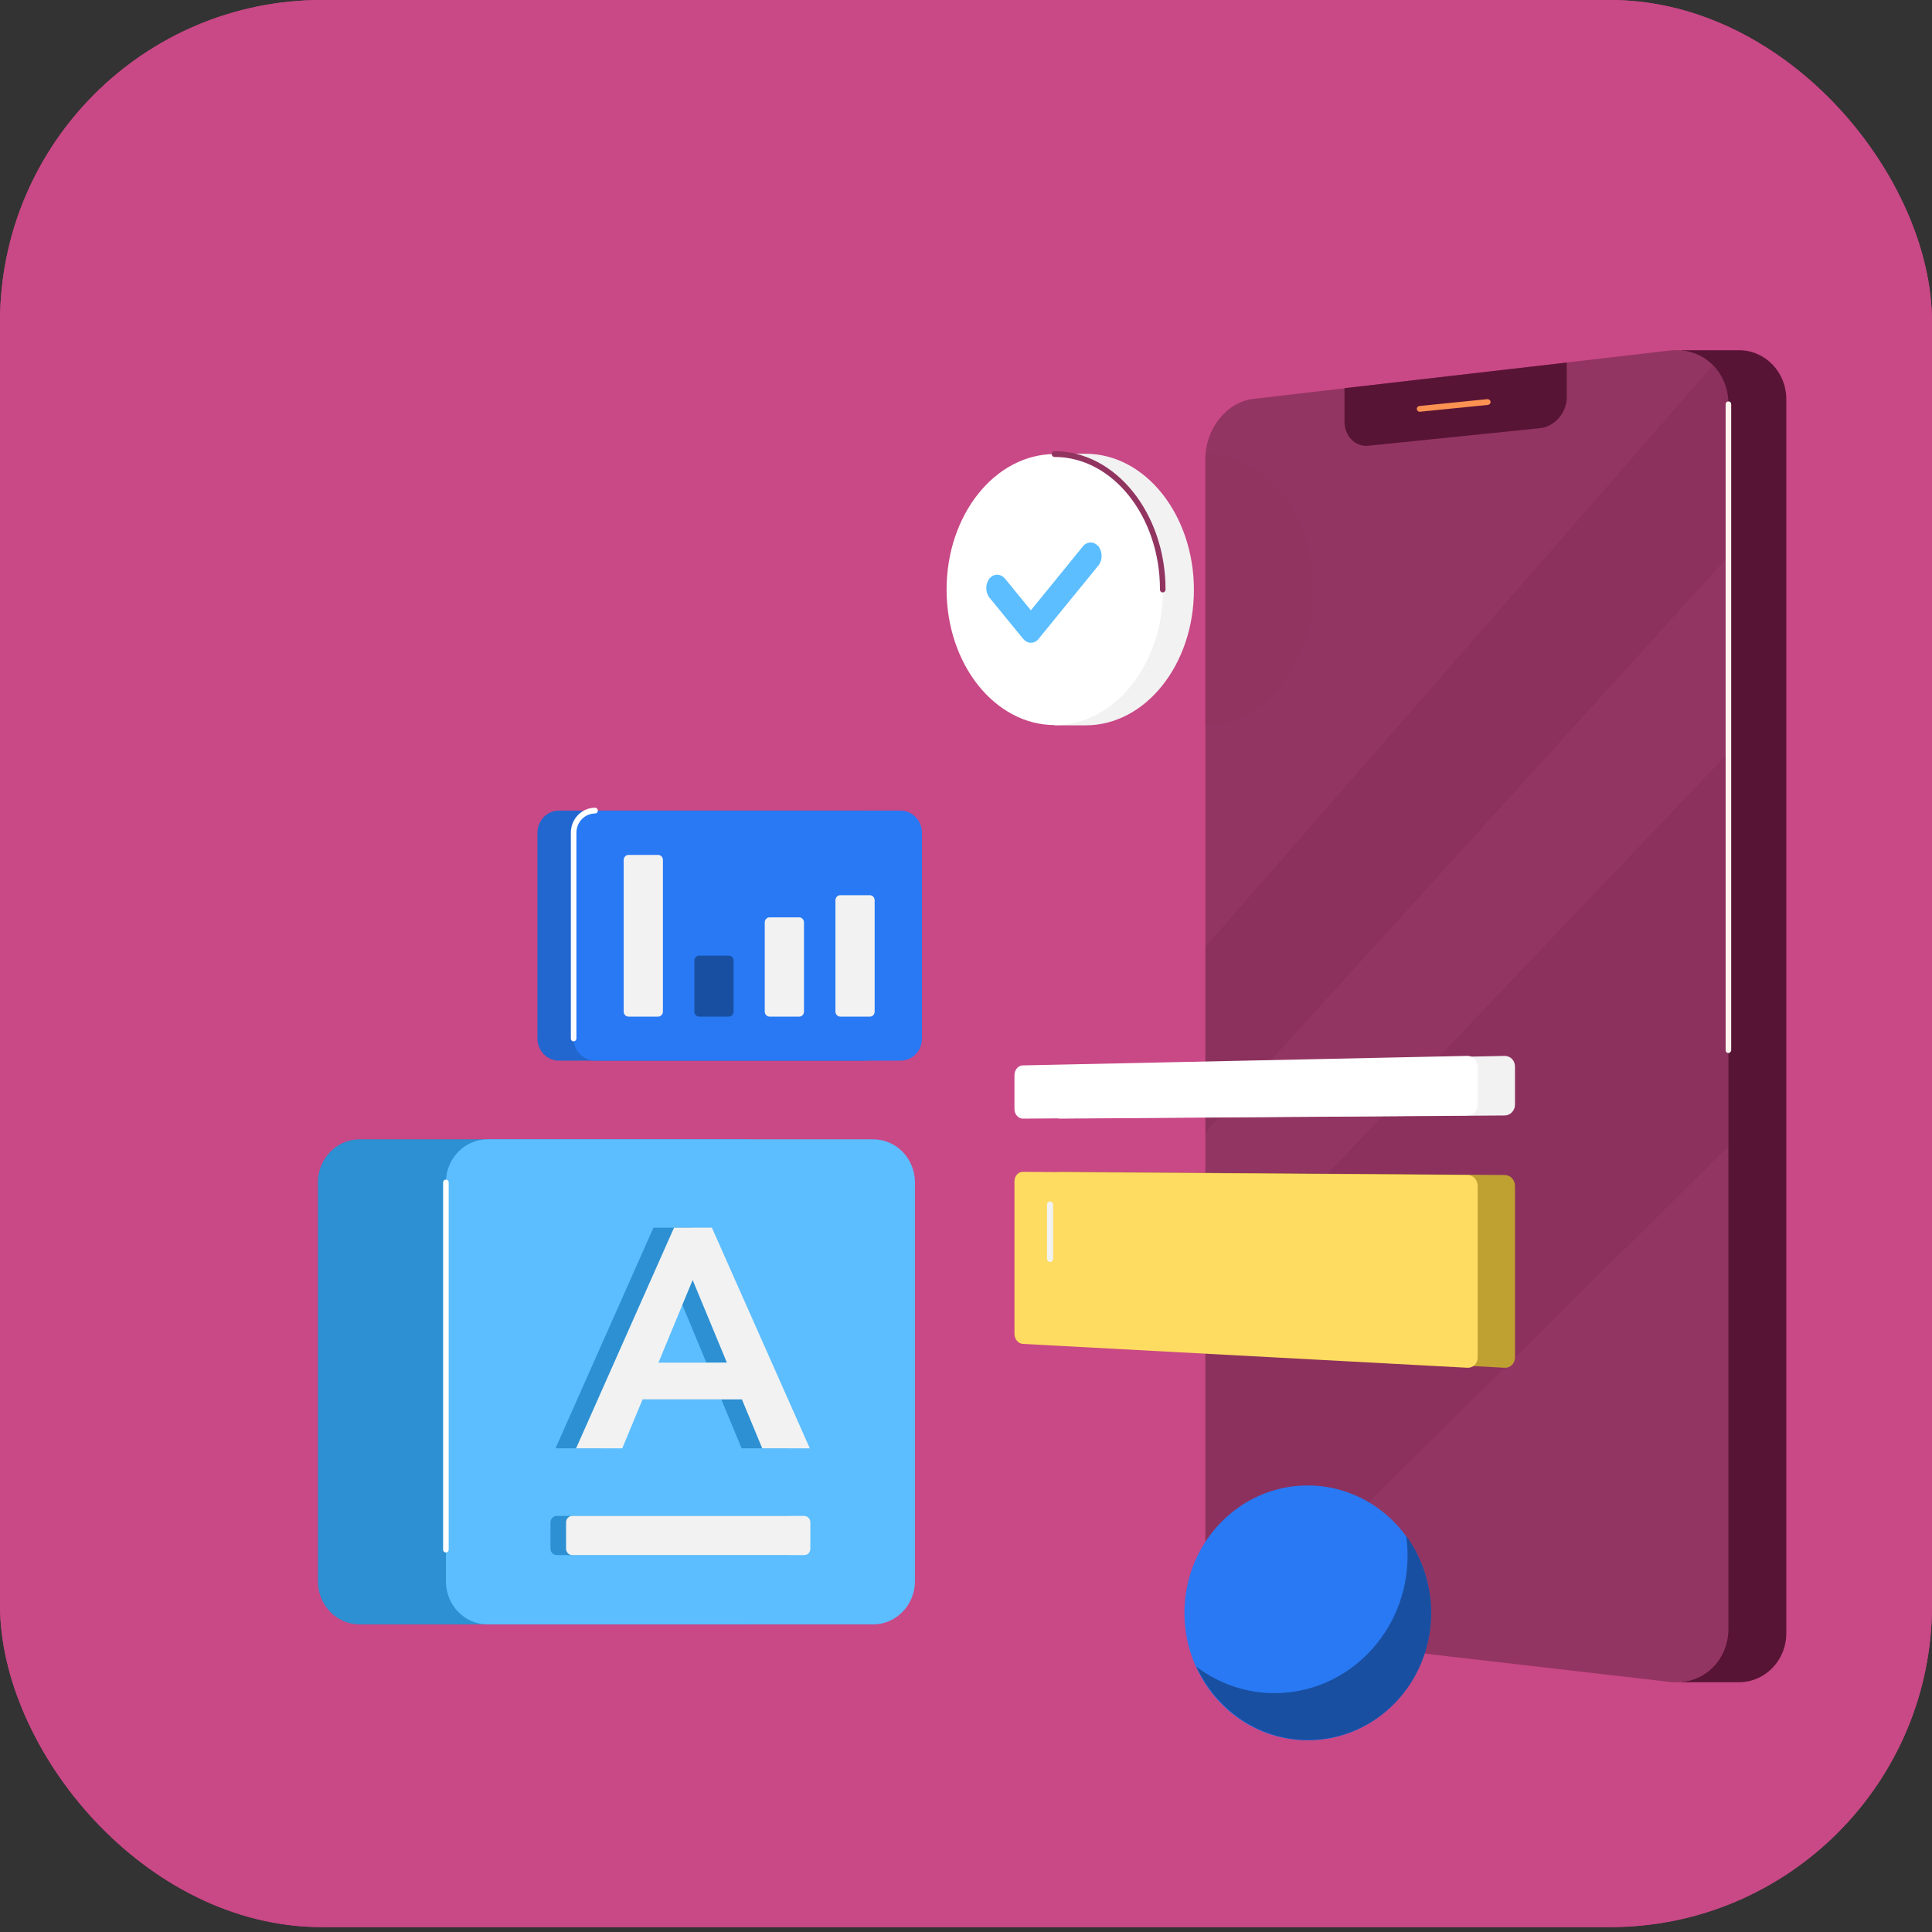 <svg width="60" height="60" viewBox="0 0 60 60" fill="none" xmlns="http://www.w3.org/2000/svg">
<rect x="0" y="0" width="60" height="60" fill="#333333" stroke="none"/>
<rect width="60" height="59.848" rx="10" fill="#C94886"/>
<rect width="60" height="59.848" rx="10" fill="#C94886"/>
<path d="M54.006 10.876H52.226V52.243H54.006C54.818 52.243 55.475 51.564 55.475 50.724V12.395C55.475 11.555 54.818 10.876 54.006 10.876Z" fill="#581435"/>
<path d="M51.863 52.234L38.937 50.742C38.108 50.644 37.434 49.813 37.434 48.883V14.244C37.434 13.315 38.099 12.475 38.937 12.386L51.863 10.885C52.857 10.769 53.678 11.519 53.678 12.556V50.572C53.678 51.6 52.857 52.35 51.863 52.234Z" fill="#933562"/>
<g opacity="0.5">
<g opacity="0.5">
<path opacity="0.5" d="M37.434 35.178L53.678 17.282V12.556C53.678 12.064 53.496 11.644 53.194 11.341L37.434 29.406V35.178Z" fill="#581435"/>
</g>
<g opacity="0.5">
<path opacity="0.5" d="M53.678 23.375L37.434 40.431V48.874C37.434 49.643 37.883 50.34 38.505 50.617L53.678 35.607V23.375Z" fill="#581435"/>
</g>
</g>
<g opacity="0.5">
<path opacity="0.5" d="M37.434 14.092C37.434 14.137 37.425 14.191 37.425 14.235V22.509C39.283 22.509 40.786 20.623 40.786 18.3C40.786 15.986 39.292 14.101 37.434 14.092Z" fill="#8B315C"/>
</g>
<path d="M47.837 13.297L42.506 13.842C42.091 13.887 41.754 13.547 41.754 13.092V12.055L48.658 11.26V12.35C48.649 12.824 48.286 13.244 47.837 13.297Z" fill="#581435"/>
<path d="M23.144 50.447H11.169C10.452 50.447 9.873 49.848 9.873 49.107V36.724C9.873 35.982 10.452 35.383 11.169 35.383H23.144C23.862 35.383 24.441 35.982 24.441 36.724V49.107C24.441 49.839 23.862 50.447 23.144 50.447Z" fill="#2C90D2"/>
<path d="M27.119 50.447H15.143C14.426 50.447 13.848 49.848 13.848 49.107V36.724C13.848 35.982 14.426 35.383 15.143 35.383H27.119C27.836 35.383 28.415 35.982 28.415 36.724V49.107C28.415 49.839 27.836 50.447 27.119 50.447Z" fill="#5CBEFF"/>
<path d="M13.848 48.213C13.796 48.213 13.761 48.178 13.761 48.124V36.724C13.761 36.67 13.796 36.634 13.848 36.634C13.899 36.634 13.934 36.67 13.934 36.724V48.124C13.934 48.169 13.899 48.213 13.848 48.213Z" fill="white"/>
<path d="M17.252 44.979L20.293 38.126H21.468L24.51 44.979H23.032L22.401 43.46H19.317L18.686 44.979H17.252ZM20.872 39.752L19.809 42.317H21.935L20.872 39.752Z" fill="#2C90D2"/>
<path d="M17.891 44.979L20.933 38.126H22.108L25.149 44.979H23.672L23.041 43.46H19.956L19.325 44.979H17.891ZM21.511 39.752L20.449 42.317H22.574L21.511 39.752Z" fill="#F2F2F2"/>
<path d="M24.492 48.294H17.286C17.183 48.294 17.096 48.205 17.096 48.097V47.275C17.096 47.168 17.183 47.079 17.286 47.079H24.492C24.596 47.079 24.682 47.168 24.682 47.275V48.097C24.682 48.214 24.605 48.294 24.492 48.294Z" fill="#2C90D2"/>
<path d="M24.976 48.294H17.77C17.666 48.294 17.58 48.205 17.58 48.097V47.275C17.58 47.168 17.666 47.079 17.77 47.079H24.976C25.08 47.079 25.166 47.168 25.166 47.275V48.097C25.166 48.214 25.08 48.294 24.976 48.294Z" fill="#F2F2F2"/>
<path d="M40.612 54.048C42.726 54.048 44.439 52.276 44.439 50.09C44.439 47.904 42.726 46.132 40.612 46.132C38.498 46.132 36.784 47.904 36.784 50.09C36.784 52.276 38.498 54.048 40.612 54.048Z" fill="#2879F3"/>
<path d="M43.67 47.695C43.696 47.901 43.714 48.106 43.714 48.312C43.714 50.67 41.865 52.582 39.584 52.582C38.676 52.582 37.838 52.279 37.156 51.761C37.769 53.101 39.091 54.039 40.62 54.039C42.737 54.039 44.448 52.27 44.448 50.081C44.439 49.187 44.154 48.365 43.67 47.695Z" fill="#194FA0"/>
<path d="M33.717 14.092H32.749V14.271C31.367 14.789 30.356 16.397 30.356 18.309C30.356 20.221 31.367 21.821 32.749 22.348V22.526H33.717C35.574 22.526 37.078 20.641 37.078 18.318C37.078 15.995 35.574 14.092 33.717 14.092Z" fill="#F2F2F2"/>
<path d="M32.758 22.518C34.614 22.518 36.119 20.634 36.119 18.309C36.119 15.985 34.614 14.101 32.758 14.101C30.901 14.101 29.397 15.985 29.397 18.309C29.397 20.634 30.901 22.518 32.758 22.518Z" fill="white"/>
<path d="M36.11 18.399C36.058 18.399 36.024 18.363 36.024 18.309C36.024 16.04 34.555 14.191 32.749 14.191C32.697 14.191 32.663 14.155 32.663 14.101C32.663 14.048 32.697 14.012 32.749 14.012C34.65 14.012 36.197 15.942 36.197 18.309C36.197 18.354 36.162 18.399 36.11 18.399Z" fill="#913460"/>
<path d="M34.46 16.978C34.391 16.898 34.304 16.853 34.218 16.853H33.881L32.36 18.953L31.565 17.979C31.496 17.89 31.392 17.854 31.297 17.863H30.952L31.047 18.032C30.943 18.193 30.96 18.426 31.081 18.578L32.127 19.855C32.196 19.936 32.282 19.98 32.369 19.98C32.455 19.98 32.542 19.936 32.611 19.855L34.468 17.577C34.589 17.407 34.589 17.139 34.46 16.978Z" fill="white"/>
<path d="M32.015 19.962C31.928 19.962 31.842 19.918 31.773 19.837L30.727 18.559C30.598 18.399 30.598 18.131 30.727 17.97C30.857 17.809 31.073 17.809 31.211 17.97L32.015 18.953L33.63 16.969C33.76 16.808 33.976 16.808 34.114 16.969C34.244 17.13 34.244 17.398 34.114 17.559L32.257 19.837C32.188 19.927 32.101 19.962 32.015 19.962Z" fill="#5CBEFF"/>
<path d="M46.729 34.642L32.922 34.74C32.784 34.74 32.663 34.606 32.663 34.445V33.391C32.663 33.23 32.775 33.087 32.922 33.087L46.729 32.792C46.91 32.792 47.049 32.935 47.049 33.123V34.311C47.049 34.49 46.902 34.642 46.729 34.642Z" fill="#F2F2F2"/>
<path d="M46.729 42.477L32.922 41.736C32.784 41.727 32.663 41.593 32.663 41.423V36.688C32.663 36.527 32.775 36.393 32.922 36.393L46.729 36.491C46.91 36.491 47.049 36.643 47.049 36.831V42.156C47.049 42.343 46.902 42.486 46.729 42.477Z" fill="#BFA132"/>
<path d="M45.571 34.642L31.764 34.74C31.626 34.74 31.505 34.606 31.505 34.445V33.391C31.505 33.23 31.617 33.087 31.764 33.087L45.571 32.792C45.753 32.792 45.891 32.935 45.891 33.123V34.311C45.891 34.49 45.753 34.642 45.571 34.642Z" fill="white"/>
<path d="M45.571 42.477L31.764 41.736C31.626 41.727 31.505 41.593 31.505 41.423V36.688C31.505 36.527 31.617 36.393 31.764 36.393L45.571 36.491C45.753 36.491 45.891 36.643 45.891 36.831V42.156C45.891 42.343 45.753 42.486 45.571 42.477Z" fill="#FDDC61"/>
<path d="M53.678 32.703C53.626 32.703 53.591 32.667 53.591 32.614V12.556C53.591 12.502 53.626 12.466 53.678 12.466C53.73 12.466 53.764 12.502 53.764 12.556V32.614C53.764 32.658 53.721 32.703 53.678 32.703Z" fill="#FEF5EF"/>
<path d="M32.611 39.19C32.559 39.19 32.516 39.145 32.516 39.091V37.412C32.516 37.358 32.559 37.313 32.611 37.313C32.663 37.313 32.706 37.358 32.706 37.412V39.091C32.706 39.145 32.663 39.19 32.611 39.19Z" fill="#F2F2F2"/>
<path d="M44.087 12.788C44.044 12.788 44.009 12.752 44.001 12.708C43.992 12.663 44.027 12.618 44.078 12.609L46.195 12.395C46.239 12.395 46.282 12.422 46.29 12.475C46.299 12.52 46.264 12.565 46.213 12.574L44.087 12.788Z" fill="#FB9252"/>
<path d="M26.843 32.939H17.356C16.985 32.939 16.691 32.626 16.691 32.251V25.863C16.691 25.478 16.993 25.174 17.356 25.174H26.843C27.215 25.174 27.509 25.487 27.509 25.863V32.251C27.509 32.635 27.215 32.939 26.843 32.939Z" fill="#2267CF"/>
<path d="M27.966 32.939H18.48C18.108 32.939 17.814 32.626 17.814 32.251V25.863C17.814 25.478 18.117 25.174 18.48 25.174H27.966C28.338 25.174 28.632 25.487 28.632 25.863V32.251C28.632 32.635 28.338 32.939 27.966 32.939Z" fill="#2879F3"/>
<path d="M17.814 32.34C17.762 32.34 17.728 32.304 17.728 32.251V25.863C17.728 25.434 18.065 25.085 18.48 25.085C18.531 25.085 18.566 25.121 18.566 25.175C18.566 25.228 18.531 25.264 18.48 25.264C18.16 25.264 17.901 25.532 17.901 25.863V32.251C17.901 32.304 17.857 32.34 17.814 32.34Z" fill="white"/>
<path d="M20.441 31.572H19.516C19.439 31.572 19.369 31.5 19.369 31.42V26.702C19.369 26.622 19.439 26.55 19.516 26.55H20.441C20.519 26.55 20.588 26.622 20.588 26.702V31.42C20.588 31.5 20.519 31.572 20.441 31.572Z" fill="#F2F2F2"/>
<path d="M22.627 31.572H21.711C21.633 31.572 21.564 31.5 21.564 31.42V29.83C21.564 29.749 21.633 29.678 21.711 29.678H22.636C22.713 29.678 22.782 29.749 22.782 29.83V31.42C22.782 31.5 22.713 31.572 22.627 31.572Z" fill="#194FA0"/>
<path d="M24.822 31.572H23.897C23.819 31.572 23.75 31.5 23.75 31.42V28.641C23.75 28.561 23.819 28.489 23.897 28.489H24.822C24.899 28.489 24.968 28.561 24.968 28.641V31.42C24.968 31.5 24.908 31.572 24.822 31.572Z" fill="#F2F2F2"/>
<path d="M27.016 31.572H26.092C26.014 31.572 25.945 31.5 25.945 31.42V27.953C25.945 27.873 26.014 27.801 26.092 27.801H27.016C27.094 27.801 27.163 27.873 27.163 27.953V31.42C27.163 31.5 27.102 31.572 27.016 31.572Z" fill="#F2F2F2"/>
</svg>
